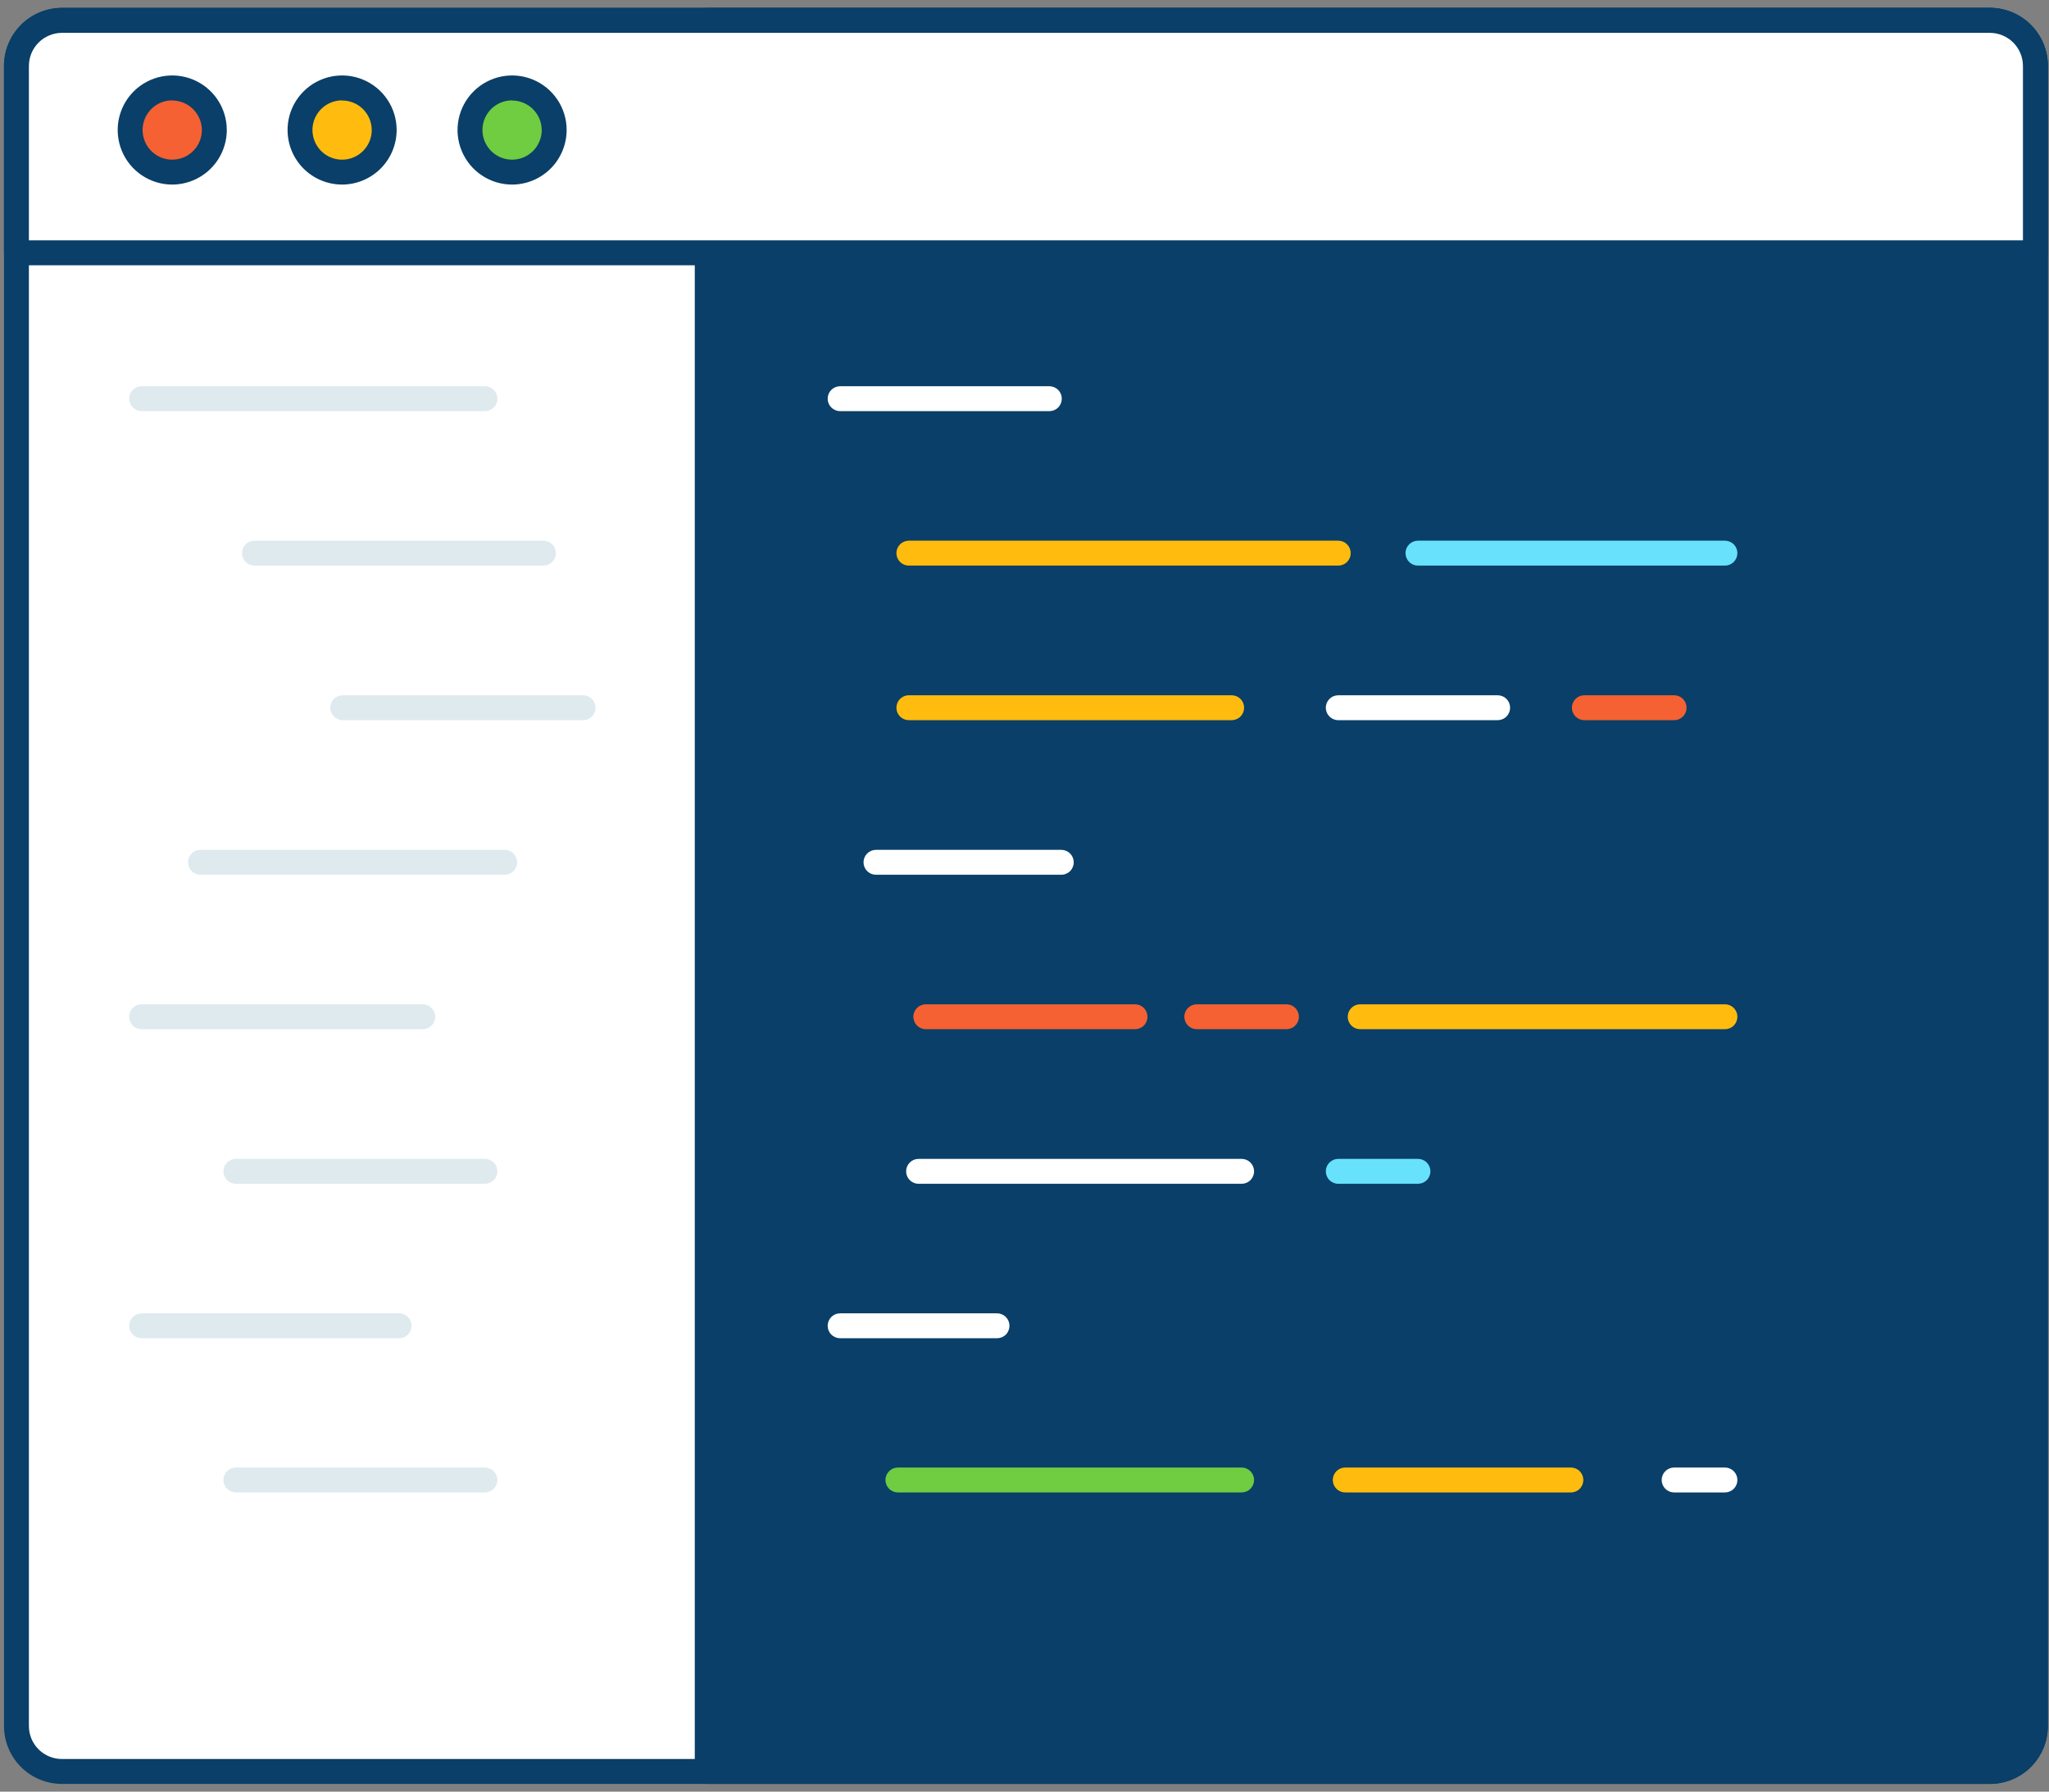 <svg width="167" height="146" viewBox="0 0 167 146" fill="none" xmlns="http://www.w3.org/2000/svg">
<rect x="0" y="0" width="167" height="146" fill="#808080" stroke="none"/>
<g id="#87_coding_outline">
<path id="Vector" d="M165.892 5.367V140.646C165.892 141.133 165.796 141.615 165.61 142.064C165.424 142.513 165.151 142.922 164.807 143.266C164.463 143.61 164.054 143.883 163.605 144.069C163.155 144.255 162.674 144.351 162.187 144.351H5.045C4.558 144.351 4.077 144.255 3.627 144.069C3.178 143.883 2.769 143.61 2.425 143.266C2.081 142.922 1.808 142.513 1.622 142.064C1.436 141.615 1.34 141.133 1.34 140.646V5.367C1.339 4.88 1.434 4.397 1.619 3.946C1.805 3.496 2.078 3.086 2.422 2.741C2.766 2.396 3.175 2.122 3.625 1.935C4.075 1.748 4.558 1.652 5.045 1.652H162.187C162.675 1.652 163.157 1.748 163.607 1.935C164.057 2.122 164.466 2.396 164.81 2.741C165.155 3.086 165.427 3.496 165.613 3.946C165.798 4.397 165.893 4.88 165.892 5.367Z" fill="white"/>
<path id="Vector_2" d="M162.187 145.366H5.045C3.793 145.366 2.593 144.869 1.708 143.984C0.822 143.098 0.325 141.898 0.325 140.646V5.367C0.325 4.114 0.822 2.913 1.707 2.026C2.592 1.139 3.792 0.64 5.045 0.637H162.187C163.44 0.64 164.64 1.139 165.525 2.026C166.41 2.913 166.907 4.114 166.907 5.367V140.646C166.907 141.898 166.41 143.098 165.525 143.984C164.639 144.869 163.439 145.366 162.187 145.366ZM5.045 2.667C4.331 2.67 3.647 2.955 3.142 3.462C2.638 3.968 2.355 4.653 2.355 5.367V140.646C2.355 140.999 2.425 141.349 2.56 141.676C2.695 142.002 2.893 142.298 3.143 142.548C3.393 142.798 3.689 142.996 4.016 143.131C4.342 143.266 4.692 143.336 5.045 143.336H162.187C162.901 143.336 163.585 143.053 164.089 142.548C164.594 142.044 164.877 141.36 164.877 140.646V5.367C164.877 4.653 164.594 3.968 164.09 3.462C163.586 2.955 162.902 2.67 162.187 2.667H5.045Z" fill="#093F68"/>
<path id="Vector_3" d="M165.892 5.367V140.646C165.892 141.133 165.796 141.615 165.61 142.064C165.424 142.513 165.151 142.922 164.807 143.266C164.463 143.61 164.054 143.883 163.605 144.069C163.156 144.255 162.674 144.351 162.187 144.351H57.642V1.652H162.187C162.675 1.652 163.157 1.748 163.607 1.935C164.057 2.122 164.466 2.396 164.81 2.741C165.155 3.086 165.427 3.496 165.613 3.946C165.798 4.397 165.893 4.88 165.892 5.367Z" fill="#093F68"/>
<path id="Vector_4" d="M162.187 145.366H57.642C57.373 145.366 57.115 145.259 56.925 145.069C56.734 144.878 56.627 144.62 56.627 144.351V1.652C56.627 1.383 56.734 1.125 56.925 0.934C57.115 0.744 57.373 0.637 57.642 0.637H162.187C163.44 0.64 164.64 1.139 165.525 2.026C166.41 2.913 166.907 4.114 166.907 5.367V140.646C166.907 141.898 166.41 143.098 165.525 143.984C164.639 144.869 163.439 145.366 162.187 145.366ZM58.657 143.336H162.187C162.901 143.336 163.585 143.053 164.089 142.548C164.594 142.044 164.877 141.36 164.877 140.646V5.367C164.877 4.653 164.594 3.968 164.09 3.462C163.586 2.955 162.902 2.67 162.187 2.667H58.657V143.336Z" fill="#093F68"/>
<path id="Vector_5" d="M165.892 5.367V20.592H1.34V5.367C1.339 4.88 1.434 4.397 1.619 3.946C1.805 3.496 2.078 3.086 2.422 2.741C2.766 2.396 3.175 2.122 3.625 1.935C4.075 1.748 4.558 1.652 5.045 1.652H162.187C162.675 1.652 163.157 1.748 163.607 1.935C164.057 2.122 164.466 2.396 164.81 2.741C165.155 3.086 165.427 3.496 165.613 3.946C165.798 4.397 165.893 4.88 165.892 5.367Z" fill="white"/>
<path id="Vector_6" d="M165.892 21.617H1.34C1.071 21.617 0.813 21.51 0.622 21.32C0.432 21.13 0.325 20.871 0.325 20.602V5.377C0.325 4.125 0.822 2.923 1.707 2.036C2.592 1.15 3.792 0.65 5.045 0.647H162.187C163.44 0.65 164.64 1.15 165.525 2.036C166.41 2.923 166.907 4.125 166.907 5.377V20.602C166.907 20.871 166.8 21.13 166.61 21.32C166.419 21.51 166.161 21.617 165.892 21.617ZM2.355 19.587H164.877V5.377C164.877 4.663 164.594 3.978 164.09 3.472C163.586 2.966 162.902 2.68 162.187 2.677H5.045C4.331 2.68 3.647 2.966 3.142 3.472C2.638 3.978 2.355 4.663 2.355 5.377V19.587Z" fill="#093F68"/>
<path id="Vector_7" d="M14.038 14.035C15.933 14.035 17.468 12.499 17.468 10.604C17.468 8.71 15.933 7.174 14.038 7.174C12.143 7.174 10.607 8.71 10.607 10.604C10.607 12.499 12.143 14.035 14.038 14.035Z" fill="#F56132"/>
<path id="Vector_8" d="M14.038 15.04C13.159 15.04 12.299 14.779 11.568 14.291C10.837 13.802 10.267 13.108 9.931 12.296C9.594 11.483 9.506 10.589 9.678 9.727C9.849 8.865 10.273 8.072 10.894 7.451C11.516 6.829 12.308 6.406 13.171 6.234C14.033 6.062 14.927 6.151 15.739 6.487C16.552 6.823 17.246 7.393 17.734 8.124C18.223 8.855 18.484 9.715 18.484 10.594C18.481 11.773 18.012 12.902 17.178 13.735C16.345 14.568 15.216 15.037 14.038 15.04ZM14.038 8.179C13.56 8.179 13.093 8.32 12.696 8.586C12.299 8.851 11.989 9.228 11.806 9.67C11.623 10.111 11.575 10.597 11.669 11.066C11.762 11.534 11.992 11.965 12.33 12.303C12.668 12.64 13.098 12.87 13.567 12.964C14.035 13.057 14.521 13.009 14.962 12.826C15.404 12.643 15.781 12.334 16.046 11.936C16.312 11.539 16.454 11.072 16.454 10.594C16.448 9.956 16.192 9.346 15.739 8.896C15.287 8.445 14.676 8.191 14.038 8.189V8.179Z" fill="#093F68"/>
<path id="Vector_9" d="M27.893 14.035C29.787 14.035 31.323 12.499 31.323 10.604C31.323 8.71 29.787 7.174 27.893 7.174C25.998 7.174 24.462 8.71 24.462 10.604C24.462 12.499 25.998 14.035 27.893 14.035Z" fill="#FFBC0E"/>
<path id="Vector_10" d="M27.893 15.04C27.013 15.042 26.152 14.783 25.42 14.296C24.688 13.808 24.116 13.115 23.778 12.303C23.44 11.491 23.351 10.596 23.521 9.733C23.691 8.87 24.114 8.077 24.735 7.454C25.357 6.832 26.149 6.407 27.011 6.235C27.874 6.062 28.768 6.15 29.581 6.486C30.394 6.822 31.089 7.392 31.578 8.123C32.067 8.855 32.328 9.715 32.328 10.594C32.325 11.771 31.858 12.899 31.027 13.731C30.196 14.564 29.069 15.035 27.893 15.04ZM27.893 8.179C27.414 8.177 26.946 8.317 26.548 8.581C26.149 8.845 25.838 9.222 25.654 9.663C25.469 10.104 25.42 10.59 25.512 11.059C25.604 11.529 25.833 11.96 26.171 12.299C26.508 12.638 26.939 12.869 27.407 12.963C27.876 13.057 28.363 13.01 28.805 12.827C29.247 12.645 29.624 12.335 29.89 11.937C30.156 11.54 30.298 11.072 30.298 10.594C30.296 9.957 30.041 9.347 29.591 8.896C29.14 8.446 28.53 8.191 27.893 8.189V8.179Z" fill="#093F68"/>
<path id="Vector_11" d="M41.737 14.035C43.632 14.035 45.168 12.499 45.168 10.604C45.168 8.71 43.632 7.174 41.737 7.174C39.843 7.174 38.306 8.71 38.306 10.604C38.306 12.499 39.843 14.035 41.737 14.035Z" fill="#70CC40"/>
<path id="Vector_12" d="M41.737 15.04C40.858 15.04 39.998 14.779 39.267 14.291C38.536 13.802 37.966 13.108 37.63 12.296C37.293 11.483 37.205 10.589 37.377 9.727C37.548 8.865 37.972 8.072 38.594 7.451C39.215 6.829 40.008 6.406 40.87 6.234C41.732 6.062 42.626 6.151 43.438 6.487C44.251 6.823 44.945 7.393 45.434 8.124C45.922 8.855 46.183 9.715 46.183 10.594C46.18 11.773 45.711 12.902 44.878 13.735C44.045 14.568 42.915 15.037 41.737 15.04ZM41.737 8.179C41.259 8.179 40.792 8.32 40.395 8.586C39.998 8.851 39.688 9.228 39.505 9.67C39.322 10.111 39.275 10.597 39.368 11.066C39.461 11.534 39.691 11.965 40.029 12.303C40.367 12.64 40.797 12.87 41.266 12.964C41.734 13.057 42.22 13.009 42.662 12.826C43.103 12.643 43.48 12.334 43.746 11.936C44.011 11.539 44.153 11.072 44.153 10.594C44.148 9.956 43.891 9.346 43.439 8.896C42.987 8.445 42.375 8.191 41.737 8.189V8.179Z" fill="#093F68"/>
<g id="Lines_white">
<path id="Vector_13" d="M39.525 33.503H11.541C11.272 33.503 11.014 33.396 10.823 33.206C10.633 33.015 10.526 32.757 10.526 32.488C10.526 32.219 10.633 31.96 10.823 31.77C11.014 31.58 11.272 31.473 11.541 31.473H39.525C39.794 31.473 40.052 31.58 40.242 31.77C40.433 31.96 40.539 32.219 40.539 32.488C40.539 32.757 40.433 33.015 40.242 33.206C40.052 33.396 39.794 33.503 39.525 33.503Z" fill="#DFEAEF"/>
<path id="Vector_14" d="M44.295 46.089H20.737C20.468 46.089 20.209 45.982 20.019 45.792C19.829 45.601 19.722 45.343 19.722 45.074C19.722 44.805 19.829 44.547 20.019 44.356C20.209 44.166 20.468 44.059 20.737 44.059H44.295C44.564 44.059 44.822 44.166 45.013 44.356C45.203 44.547 45.31 44.805 45.31 45.074C45.31 45.343 45.203 45.601 45.013 45.792C44.822 45.982 44.564 46.089 44.295 46.089Z" fill="#DFEAEF"/>
<path id="Vector_15" d="M47.523 58.685H27.933C27.664 58.685 27.406 58.578 27.215 58.388C27.025 58.197 26.918 57.939 26.918 57.67C26.918 57.401 27.025 57.143 27.215 56.952C27.406 56.762 27.664 56.655 27.933 56.655H47.523C47.792 56.655 48.05 56.762 48.24 56.952C48.431 57.143 48.538 57.401 48.538 57.67C48.538 57.939 48.431 58.197 48.24 58.388C48.05 58.578 47.792 58.685 47.523 58.685Z" fill="#DFEAEF"/>
<path id="Vector_16" d="M41.128 71.281H16.342C16.073 71.281 15.815 71.174 15.624 70.984C15.434 70.793 15.327 70.535 15.327 70.266C15.327 69.997 15.434 69.739 15.624 69.548C15.815 69.358 16.073 69.251 16.342 69.251H41.128C41.397 69.251 41.656 69.358 41.846 69.548C42.036 69.739 42.143 69.997 42.143 70.266C42.143 70.535 42.036 70.793 41.846 70.984C41.656 71.174 41.397 71.281 41.128 71.281Z" fill="#DFEAEF"/>
<path id="Vector_17" d="M34.46 83.867H11.541C11.272 83.867 11.014 83.76 10.823 83.57C10.633 83.379 10.526 83.121 10.526 82.852C10.526 82.583 10.633 82.325 10.823 82.134C11.014 81.944 11.272 81.837 11.541 81.837H34.46C34.729 81.837 34.987 81.944 35.177 82.134C35.368 82.325 35.475 82.583 35.475 82.852C35.475 83.121 35.368 83.379 35.177 83.57C34.987 83.76 34.729 83.867 34.46 83.867Z" fill="#DFEAEF"/>
<path id="Vector_18" d="M39.525 96.463H19.224C18.955 96.463 18.697 96.356 18.507 96.166C18.316 95.976 18.209 95.718 18.209 95.448C18.209 95.179 18.316 94.921 18.507 94.731C18.697 94.54 18.955 94.433 19.224 94.433H39.525C39.794 94.433 40.052 94.54 40.242 94.731C40.433 94.921 40.539 95.179 40.539 95.448C40.539 95.718 40.433 95.976 40.242 96.166C40.052 96.356 39.794 96.463 39.525 96.463Z" fill="#DFEAEF"/>
<path id="Vector_19" d="M32.531 109.049H11.541C11.272 109.049 11.014 108.942 10.823 108.752C10.633 108.562 10.526 108.303 10.526 108.034C10.526 107.765 10.633 107.507 10.823 107.317C11.014 107.126 11.272 107.019 11.541 107.019H32.531C32.8 107.019 33.059 107.126 33.249 107.317C33.439 107.507 33.546 107.765 33.546 108.034C33.546 108.303 33.439 108.562 33.249 108.752C33.059 108.942 32.8 109.049 32.531 109.049Z" fill="#DFEAEF"/>
<path id="Vector_20" d="M39.525 121.615H19.224C18.955 121.615 18.697 121.508 18.507 121.318C18.316 121.127 18.209 120.869 18.209 120.6C18.209 120.331 18.316 120.073 18.507 119.882C18.697 119.692 18.955 119.585 19.224 119.585H39.525C39.794 119.585 40.052 119.692 40.242 119.882C40.433 120.073 40.539 120.331 40.539 120.6C40.539 120.869 40.433 121.127 40.242 121.318C40.052 121.508 39.794 121.615 39.525 121.615Z" fill="#DFEAEF"/>
</g>
<g id="Lines">
<path id="Vector_21" d="M85.524 33.503H68.472C68.203 33.503 67.945 33.396 67.755 33.206C67.564 33.015 67.457 32.757 67.457 32.488C67.457 32.219 67.564 31.96 67.755 31.77C67.945 31.58 68.203 31.473 68.472 31.473H85.524C85.793 31.473 86.052 31.58 86.242 31.77C86.432 31.96 86.539 32.219 86.539 32.488C86.539 32.757 86.432 33.015 86.242 33.206C86.052 33.396 85.793 33.503 85.524 33.503Z" fill="white"/>
<path id="Vector_22" d="M109.072 46.089H74.075C73.806 46.089 73.548 45.982 73.357 45.792C73.167 45.601 73.06 45.343 73.06 45.074C73.06 44.805 73.167 44.547 73.357 44.356C73.548 44.166 73.806 44.059 74.075 44.059H109.072C109.341 44.059 109.6 44.166 109.79 44.356C109.98 44.547 110.087 44.805 110.087 45.074C110.087 45.343 109.98 45.601 109.79 45.792C109.6 45.982 109.341 46.089 109.072 46.089Z" fill="#FFBC0E"/>
<path id="Vector_23" d="M100.384 58.685H74.075C73.806 58.685 73.548 58.578 73.357 58.388C73.167 58.197 73.06 57.939 73.06 57.67C73.06 57.401 73.167 57.143 73.357 56.952C73.548 56.762 73.806 56.655 74.075 56.655H100.384C100.653 56.655 100.911 56.762 101.102 56.952C101.292 57.143 101.399 57.401 101.399 57.67C101.399 57.939 101.292 58.197 101.102 58.388C100.911 58.578 100.653 58.685 100.384 58.685Z" fill="#FFBC0E"/>
<path id="Vector_24" d="M86.499 71.281H71.395C71.126 71.281 70.868 71.174 70.678 70.984C70.487 70.793 70.38 70.535 70.38 70.266C70.38 69.997 70.487 69.739 70.678 69.548C70.868 69.358 71.126 69.251 71.395 69.251H86.499C86.768 69.251 87.026 69.358 87.216 69.548C87.407 69.739 87.514 69.997 87.514 70.266C87.514 70.535 87.407 70.793 87.216 70.984C87.026 71.174 86.768 71.281 86.499 71.281Z" fill="white"/>
<path id="Vector_25" d="M92.507 83.867H75.456C75.186 83.867 74.928 83.76 74.738 83.57C74.547 83.379 74.441 83.121 74.441 82.852C74.441 82.583 74.547 82.325 74.738 82.134C74.928 81.944 75.186 81.837 75.456 81.837H92.507C92.777 81.837 93.035 81.944 93.225 82.134C93.416 82.325 93.522 82.583 93.522 82.852C93.522 83.121 93.416 83.379 93.225 83.57C93.035 83.76 92.777 83.867 92.507 83.867Z" fill="#F56132"/>
<path id="Vector_26" d="M101.196 96.463H74.867C74.598 96.463 74.339 96.356 74.149 96.166C73.959 95.976 73.852 95.718 73.852 95.448C73.852 95.179 73.959 94.921 74.149 94.731C74.339 94.54 74.598 94.433 74.867 94.433H101.196C101.465 94.433 101.723 94.54 101.914 94.731C102.104 94.921 102.211 95.179 102.211 95.448C102.211 95.718 102.104 95.976 101.914 96.166C101.723 96.356 101.465 96.463 101.196 96.463Z" fill="white"/>
<path id="Vector_27" d="M81.261 109.049H68.472C68.203 109.049 67.945 108.942 67.755 108.752C67.564 108.562 67.457 108.303 67.457 108.034C67.457 107.765 67.564 107.507 67.755 107.317C67.945 107.126 68.203 107.019 68.472 107.019H81.261C81.531 107.019 81.789 107.126 81.979 107.317C82.169 107.507 82.276 107.765 82.276 108.034C82.276 108.303 82.169 108.562 81.979 108.752C81.789 108.942 81.531 109.049 81.261 109.049Z" fill="white"/>
<path id="Vector_28" d="M101.196 121.615H73.182C72.913 121.615 72.654 121.508 72.464 121.318C72.274 121.127 72.167 120.869 72.167 120.6C72.167 120.331 72.274 120.073 72.464 119.882C72.654 119.692 72.913 119.585 73.182 119.585H101.196C101.465 119.585 101.723 119.692 101.914 119.882C102.104 120.073 102.211 120.331 102.211 120.6C102.211 120.869 102.104 121.127 101.914 121.318C101.723 121.508 101.465 121.615 101.196 121.615Z" fill="#70CC40"/>
<path id="Vector_29" d="M128.032 121.615H109.641C109.372 121.615 109.113 121.508 108.923 121.318C108.733 121.127 108.626 120.869 108.626 120.6C108.626 120.331 108.733 120.073 108.923 119.882C109.113 119.692 109.372 119.585 109.641 119.585H128.032C128.302 119.585 128.56 119.692 128.75 119.882C128.941 120.073 129.047 120.331 129.047 120.6C129.047 120.869 128.941 121.127 128.75 121.318C128.56 121.508 128.302 121.615 128.032 121.615Z" fill="#FFBC0E"/>
<path id="Vector_30" d="M122.064 58.685H109.072C108.803 58.685 108.545 58.578 108.355 58.388C108.164 58.197 108.057 57.939 108.057 57.67C108.057 57.401 108.164 57.143 108.355 56.952C108.545 56.762 108.803 56.655 109.072 56.655H122.064C122.333 56.655 122.592 56.762 122.782 56.952C122.972 57.143 123.079 57.401 123.079 57.67C123.079 57.939 122.972 58.197 122.782 58.388C122.592 58.578 122.333 58.685 122.064 58.685Z" fill="white"/>
<path id="Vector_31" d="M140.588 46.089H115.568C115.299 46.089 115.041 45.982 114.851 45.792C114.66 45.601 114.553 45.343 114.553 45.074C114.553 44.805 114.66 44.547 114.851 44.356C115.041 44.166 115.299 44.059 115.568 44.059H140.588C140.857 44.059 141.115 44.166 141.306 44.356C141.496 44.547 141.603 44.805 141.603 45.074C141.603 45.343 141.496 45.601 141.306 45.792C141.115 45.982 140.857 46.089 140.588 46.089Z" fill="#68E1FD"/>
<path id="Vector_32" d="M136.447 58.685H129.129C128.859 58.685 128.601 58.578 128.411 58.388C128.221 58.197 128.114 57.939 128.114 57.67C128.114 57.401 128.221 57.143 128.411 56.952C128.601 56.762 128.859 56.655 129.129 56.655H136.447C136.716 56.655 136.974 56.762 137.165 56.952C137.355 57.143 137.462 57.401 137.462 57.67C137.462 57.939 137.355 58.197 137.165 58.388C136.974 58.578 136.716 58.685 136.447 58.685Z" fill="#F56132"/>
<path id="Vector_33" d="M104.85 83.867H97.542C97.273 83.867 97.014 83.76 96.824 83.57C96.634 83.379 96.527 83.121 96.527 82.852C96.527 82.583 96.634 82.325 96.824 82.134C97.014 81.944 97.273 81.837 97.542 81.837H104.85C105.119 81.837 105.377 81.944 105.568 82.134C105.758 82.325 105.865 82.583 105.865 82.852C105.865 83.121 105.758 83.379 105.568 83.57C105.377 83.76 105.119 83.867 104.85 83.867Z" fill="#F56132"/>
<path id="Vector_34" d="M140.588 83.867H110.859C110.59 83.867 110.331 83.76 110.141 83.57C109.951 83.379 109.844 83.121 109.844 82.852C109.844 82.583 109.951 82.325 110.141 82.134C110.331 81.944 110.59 81.837 110.859 81.837H140.588C140.857 81.837 141.115 81.944 141.306 82.134C141.496 82.325 141.603 82.583 141.603 82.852C141.603 83.121 141.496 83.379 141.306 83.57C141.115 83.76 140.857 83.867 140.588 83.867Z" fill="#FFBC0E"/>
<path id="Vector_35" d="M115.568 96.463H109.072C108.803 96.463 108.545 96.356 108.355 96.166C108.164 95.976 108.057 95.718 108.057 95.448C108.057 95.179 108.164 94.921 108.355 94.731C108.545 94.54 108.803 94.433 109.072 94.433H115.568C115.837 94.433 116.096 94.54 116.286 94.731C116.476 94.921 116.583 95.179 116.583 95.448C116.583 95.718 116.476 95.976 116.286 96.166C116.096 96.356 115.837 96.463 115.568 96.463Z" fill="#68E1FD"/>
<path id="Vector_36" d="M140.588 121.615H136.447C136.178 121.615 135.919 121.508 135.729 121.318C135.539 121.127 135.432 120.869 135.432 120.6C135.432 120.331 135.539 120.073 135.729 119.882C135.919 119.692 136.178 119.585 136.447 119.585H140.588C140.857 119.585 141.115 119.692 141.306 119.882C141.496 120.073 141.603 120.331 141.603 120.6C141.603 120.869 141.496 121.127 141.306 121.318C141.115 121.508 140.857 121.615 140.588 121.615Z" fill="white"/>
</g>
</g>
</svg>
